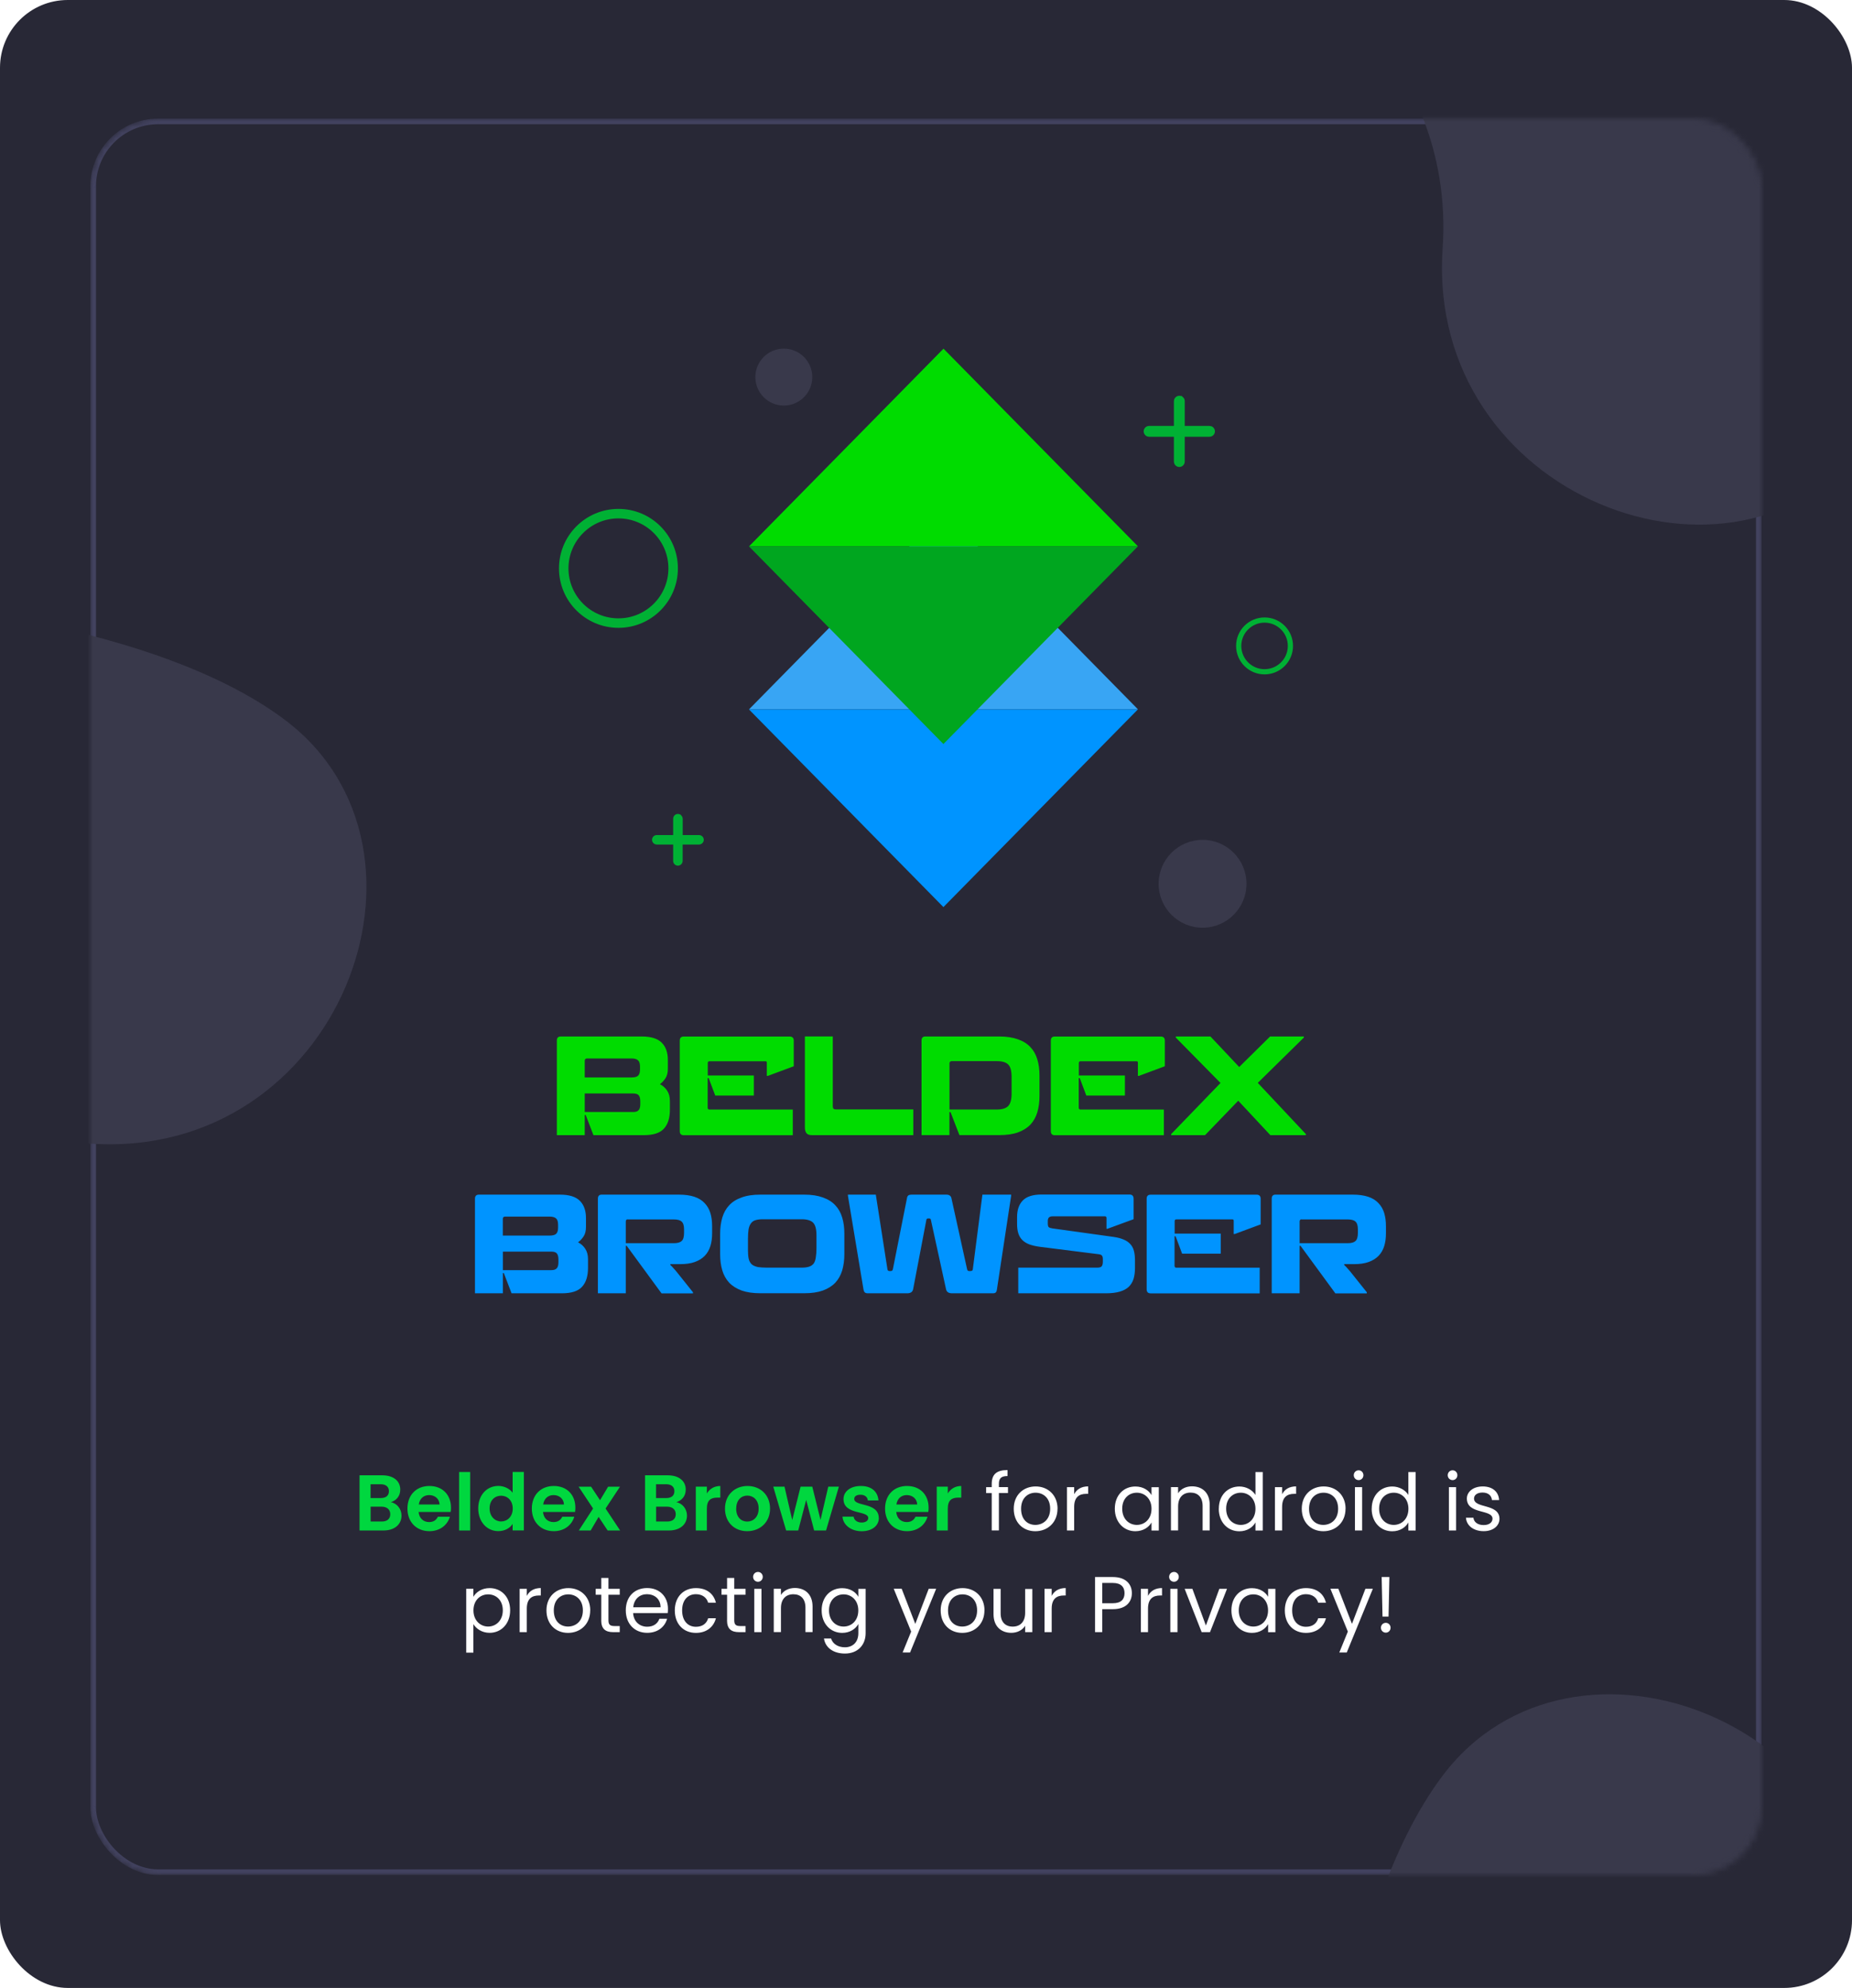 <?xml version="1.0" encoding="UTF-8"?><svg id="Layer_1" xmlns="http://www.w3.org/2000/svg" xmlns:xlink="http://www.w3.org/1999/xlink" viewBox="0 0 328 352"><defs><style>.cls-1{stroke-width:.83px;}.cls-1,.cls-2,.cls-3,.cls-4{stroke:#00b134;}.cls-1,.cls-4{fill:#00b134;}.cls-5{clip-path:url(#clippath);}.cls-6,.cls-2,.cls-3{fill:none;}.cls-6,.cls-7,.cls-8,.cls-9,.cls-10,.cls-11,.cls-12,.cls-13,.cls-14{stroke-width:0px;}.cls-15{mask:url(#mask);}.cls-2{stroke-width:1.68px;}.cls-16{filter:url(#luminosity-invert);}.cls-17{clip-path:url(#clippath-1);}.cls-18{clip-path:url(#clippath-2);}.cls-3,.cls-4{stroke-width:.92px;}.cls-19{stroke:#42425f;}.cls-19,.cls-7{fill:#282836;}.cls-8{fill:#38a5f4;}.cls-9{fill:#39394b;}.cls-10{fill:#00a61f;}.cls-11{fill:#fff;}.cls-12{fill:#00d73f;}.cls-13{fill:#00dc00;}.cls-14{fill:#0094ff;}</style><filter id="luminosity-invert" x="-46" y="-18" width="421.01" height="428.9" color-interpolation-filters="sRGB" filterUnits="userSpaceOnUse"><feColorMatrix result="cm" values="-1 0 0 0 1 0 -1 0 0 1 0 0 -1 0 1 0 0 0 1 0"/></filter><mask id="mask" x="-46" y="-18" width="421.01" height="428.9" maskUnits="userSpaceOnUse"><g class="cls-16"><g id="mask0_17_2608"><rect class="cls-19" x="16.5" y="21.5" width="295" height="310" rx="11.5" ry="11.5"/></g></g></mask><clipPath id="clippath"><rect class="cls-6" x="132.65" y="61.73" width="68.89" height="98.87"/></clipPath><clipPath id="clippath-1"><rect class="cls-6" x="115.52" y="144.17" width="9.06" height="9.06" transform="translate(-69.99 128.45) rotate(-45)"/></clipPath><clipPath id="clippath-2"><rect class="cls-6" x="202.39" y="69.91" width="12.95" height="12.95" transform="translate(7.16 170.06) rotate(-45)"/></clipPath></defs><rect class="cls-7" width="328" height="352" rx="12" ry="12"/><g class="cls-15"><rect class="cls-19" x="16.5" y="21.5" width="295" height="310" rx="11.5" ry="11.5"/><path class="cls-9" d="M16,202.51c-35.2-2.4-56,28.67-62,44.5V105c22-.17,72.1,4.1,96.5,22.5,30.5,23,9.5,78-34.5,75Z"/><path class="cls-9" d="M255.5,44c2.4-35.2-28.67-56-44.5-62h142c.17,22-4.1,72.1-22.5,96.5-23,30.5-78,9.5-75-34.5Z"/><path class="cls-9" d="M330.51,348.9c-2.4,35.2,28.67,56,44.5,62h-142c-.17-22,4.1-72.1,22.5-96.5,23-30.5,78-9.5,75,34.5Z"/><path class="cls-12" d="M69.12,268.12c0-.84-.6-1.34-1.55-1.34h-1.93v2.63h1.97c.95,0,1.51-.46,1.51-1.29ZM68.88,264.04c0-.78-.53-1.23-1.46-1.23h-1.79v2.45h1.79c.92,0,1.46-.42,1.46-1.22ZM71.11,268.35c0,1.55-1.19,2.65-3.22,2.65h-4.21v-9.77h4.03c2.04,0,3.18,1.06,3.18,2.52,0,1.19-.71,1.93-1.67,2.24,1.11.2,1.89,1.22,1.89,2.37ZM76,264.73c-.94,0-1.68.6-1.83,1.67h3.68c-.03-1.02-.84-1.67-1.85-1.67ZM79.68,268.56c-.42,1.43-1.71,2.56-3.63,2.56-2.25,0-3.89-1.57-3.89-4s1.6-4,3.89-4,3.82,1.53,3.82,3.84c0,.25-.01.5-.06.76h-5.67c.1,1.15.88,1.79,1.86,1.79.84,0,1.3-.42,1.55-.94h2.11ZM81.31,271v-10.36h1.96v10.36h-1.96ZM84.7,267.09c0-2.42,1.57-3.98,3.56-3.98,1.02,0,2,.48,2.53,1.2v-3.68h1.99v10.36h-1.99v-1.15c-.46.71-1.33,1.27-2.55,1.27-1.97,0-3.54-1.61-3.54-4.03ZM90.81,267.12c0-1.47-.98-2.28-2.06-2.28s-2.04.78-2.04,2.25.99,2.31,2.04,2.31,2.06-.81,2.06-2.28ZM98.03,264.73c-.94,0-1.68.6-1.83,1.67h3.68c-.03-1.02-.84-1.67-1.85-1.67ZM101.71,268.56c-.42,1.43-1.71,2.56-3.63,2.56-2.25,0-3.89-1.57-3.89-4s1.6-4,3.89-4,3.82,1.53,3.82,3.84c0,.25-.01.5-.06.76h-5.67c.1,1.15.88,1.79,1.86,1.79.84,0,1.3-.42,1.55-.94h2.11ZM107.62,271l-1.6-2.41-1.41,2.41h-2.1l2.53-3.89-2.56-3.86h2.21l1.58,2.39,1.43-2.39h2.1l-2.55,3.86,2.58,3.89h-2.21ZM119.68,268.12c0-.84-.6-1.34-1.55-1.34h-1.93v2.63h1.97c.95,0,1.51-.46,1.51-1.29ZM119.44,264.04c0-.78-.53-1.23-1.46-1.23h-1.79v2.45h1.79c.92,0,1.46-.42,1.46-1.22ZM121.67,268.35c0,1.55-1.19,2.65-3.22,2.65h-4.21v-9.77h4.03c2.04,0,3.18,1.06,3.18,2.52,0,1.19-.71,1.93-1.67,2.24,1.11.2,1.89,1.22,1.89,2.37ZM125.19,267.14v3.86h-1.96v-7.76h1.96v1.2c.49-.8,1.3-1.32,2.38-1.32v2.06h-.52c-1.16,0-1.86.45-1.86,1.95ZM136.38,267.12c0,2.44-1.79,4-4.05,4s-3.93-1.57-3.93-4,1.75-4,3.99-4,3.99,1.55,3.99,4ZM130.38,267.12c0,1.54.9,2.3,1.95,2.3s2.03-.76,2.03-2.3-.97-2.3-2-2.3-1.97.74-1.97,2.3ZM139.23,271l-2.28-7.76h1.99l1.37,5.91,1.48-5.91h2.07l1.46,5.89,1.37-5.89h1.88l-2.27,7.76h-2.11l-1.41-5.42-1.41,5.42h-2.13ZM155.65,268.79c0,1.33-1.16,2.34-3.05,2.34s-3.3-1.13-3.39-2.58h1.97c.07.59.62,1.04,1.4,1.04s1.19-.35,1.19-.8c0-1.39-4.38-.5-4.38-3.35,0-1.29,1.15-2.32,3.07-2.32s3.01,1.02,3.12,2.56h-1.88c-.06-.6-.53-1.01-1.3-1.01-.73,0-1.11.29-1.11.74,0,1.41,4.3.53,4.35,3.37ZM160.59,264.73c-.94,0-1.68.6-1.83,1.67h3.68c-.03-1.02-.84-1.67-1.85-1.67ZM164.27,268.56c-.42,1.43-1.71,2.56-3.63,2.56-2.25,0-3.89-1.57-3.89-4s1.6-4,3.89-4,3.82,1.53,3.82,3.84c0,.25-.01.5-.06.76h-5.67c.1,1.15.88,1.79,1.86,1.79.84,0,1.3-.42,1.55-.94h2.11ZM167.86,267.14v3.86h-1.96v-7.76h1.96v1.2c.49-.8,1.3-1.32,2.38-1.32v2.06h-.52c-1.16,0-1.86.45-1.86,1.95Z"/><path class="cls-11" d="M175.64,271v-6.62h-.99v-1.05h.99v-.55c0-1.71.84-2.48,2.8-2.48v1.06c-1.15,0-1.53.42-1.53,1.41v.55h1.61v1.05h-1.61v6.62h-1.27ZM187.29,267.15c0,2.44-1.75,3.98-3.93,3.98s-3.82-1.54-3.82-3.98,1.71-3.95,3.88-3.95,3.88,1.53,3.88,3.95ZM180.84,267.15c0,1.95,1.19,2.86,2.52,2.86s2.63-.91,2.63-2.86-1.27-2.84-2.59-2.84-2.56.91-2.56,2.84ZM190.24,266.83v4.17h-1.27v-7.67h1.27v1.25c.43-.85,1.26-1.39,2.48-1.39v1.32h-.34c-1.22,0-2.14.55-2.14,2.32ZM197.44,267.14c0-2.39,1.58-3.93,3.64-3.93,1.43,0,2.41.73,2.86,1.53v-1.4h1.29v7.67h-1.29v-1.43c-.46.83-1.46,1.55-2.87,1.55-2.04,0-3.63-1.61-3.63-3.99ZM203.94,267.15c0-1.78-1.2-2.84-2.6-2.84s-2.59,1.02-2.59,2.83,1.19,2.87,2.59,2.87,2.6-1.05,2.6-2.86ZM212.99,271v-4.34c0-1.57-.85-2.37-2.14-2.37s-2.2.81-2.2,2.46v4.24h-1.27v-7.67h1.27v1.09c.5-.8,1.43-1.23,2.46-1.23,1.78,0,3.14,1.09,3.14,3.29v4.52h-1.26ZM215.86,267.14c0-2.39,1.58-3.93,3.65-3.93,1.2,0,2.31.62,2.84,1.5v-4.06h1.29v10.36h-1.29v-1.44c-.46.85-1.46,1.57-2.86,1.57-2.06,0-3.64-1.61-3.64-3.99ZM222.35,267.15c0-1.78-1.2-2.84-2.6-2.84s-2.59,1.02-2.59,2.83,1.19,2.87,2.59,2.87,2.6-1.05,2.6-2.86ZM227.07,266.83v4.17h-1.27v-7.67h1.27v1.25c.43-.85,1.26-1.39,2.48-1.39v1.32h-.34c-1.22,0-2.14.55-2.14,2.32ZM238.3,267.15c0,2.44-1.75,3.98-3.93,3.98s-3.82-1.54-3.82-3.98,1.71-3.95,3.88-3.95,3.88,1.53,3.88,3.95ZM231.84,267.15c0,1.95,1.19,2.86,2.52,2.86s2.63-.91,2.63-2.86-1.27-2.84-2.59-2.84-2.56.91-2.56,2.84ZM239.97,271v-7.67h1.27v7.67h-1.27ZM240.63,262.08c-.49,0-.87-.38-.87-.87s.38-.87.87-.87c.46,0,.84.38.84.87s-.38.87-.84.87ZM242.94,267.14c0-2.39,1.58-3.93,3.65-3.93,1.2,0,2.31.62,2.84,1.5v-4.06h1.29v10.36h-1.29v-1.44c-.46.85-1.46,1.57-2.86,1.57-2.06,0-3.64-1.61-3.64-3.99ZM249.44,267.15c0-1.78-1.2-2.84-2.6-2.84s-2.59,1.02-2.59,2.83,1.19,2.87,2.59,2.87,2.6-1.05,2.6-2.86ZM256.61,271v-7.67h1.27v7.67h-1.27ZM257.27,262.08c-.49,0-.87-.38-.87-.87s.38-.87.87-.87c.46,0,.84.38.84.87s-.38.87-.84.87ZM265.57,268.91c0,1.26-1.11,2.21-2.8,2.21-1.79,0-3.05-.98-3.14-2.38h1.32c.07.74.73,1.3,1.81,1.3,1.01,0,1.57-.5,1.57-1.13,0-1.71-4.54-.71-4.54-3.57,0-1.18,1.11-2.14,2.81-2.14s2.81.91,2.9,2.41h-1.27c-.06-.77-.64-1.33-1.67-1.33-.94,0-1.5.45-1.5,1.06,0,1.82,4.45.83,4.51,3.57ZM83.84,282.74c.46-.81,1.47-1.54,2.87-1.54,2.06,0,3.64,1.54,3.64,3.93s-1.58,3.99-3.64,3.99c-1.4,0-2.39-.76-2.87-1.54v5.05h-1.27v-11.31h1.27v1.41ZM89.05,285.14c0-1.81-1.19-2.83-2.6-2.83s-2.6,1.06-2.6,2.84,1.22,2.86,2.6,2.86,2.6-1.06,2.6-2.87ZM93.3,284.83v4.17h-1.27v-7.67h1.27v1.25c.43-.85,1.26-1.39,2.48-1.39v1.32h-.34c-1.22,0-2.14.55-2.14,2.32ZM104.53,285.15c0,2.44-1.75,3.98-3.93,3.98s-3.82-1.54-3.82-3.98,1.71-3.95,3.88-3.95,3.88,1.53,3.88,3.95ZM98.08,285.15c0,1.95,1.19,2.86,2.52,2.86s2.63-.91,2.63-2.86-1.27-2.84-2.59-2.84-2.56.91-2.56,2.84ZM106.49,286.9v-4.52h-.99v-1.05h.99v-1.93h1.27v1.93h2v1.05h-2v4.52c0,.76.28,1.02,1.06,1.02h.94v1.08h-1.15c-1.36,0-2.13-.56-2.13-2.1ZM114.57,282.28c-1.25,0-2.28.83-2.42,2.32h4.84c.01-1.5-1.11-2.32-2.42-2.32ZM118.15,286.63c-.39,1.4-1.62,2.49-3.53,2.49-2.18,0-3.79-1.54-3.79-3.98s1.55-3.95,3.79-3.95,3.68,1.57,3.68,3.67c0,.28-.01.5-.04.77h-6.13c.1,1.55,1.19,2.41,2.49,2.41,1.15,0,1.88-.59,2.16-1.41h1.37ZM119.51,285.15c0-2.41,1.55-3.95,3.74-3.95,1.9,0,3.15.98,3.54,2.59h-1.37c-.27-.92-1.04-1.51-2.17-1.51-1.4,0-2.44.99-2.44,2.87s1.04,2.9,2.44,2.9c1.13,0,1.89-.55,2.17-1.51h1.37c-.39,1.53-1.64,2.59-3.54,2.59-2.18,0-3.74-1.54-3.74-3.98ZM128.77,286.9v-4.52h-.99v-1.05h.99v-1.93h1.27v1.93h2v1.05h-2v4.52c0,.76.28,1.02,1.06,1.02h.94v1.08h-1.15c-1.36,0-2.13-.56-2.13-2.1ZM133.59,289v-7.67h1.27v7.67h-1.27ZM134.25,280.08c-.49,0-.87-.38-.87-.87s.38-.87.87-.87c.46,0,.84.38.84.87s-.38.87-.84.87ZM142.65,289v-4.34c0-1.57-.85-2.37-2.14-2.37s-2.2.81-2.2,2.46v4.24h-1.27v-7.67h1.27v1.09c.5-.8,1.43-1.23,2.46-1.23,1.78,0,3.14,1.09,3.14,3.29v4.52h-1.26ZM145.52,285.14c0-2.39,1.58-3.93,3.64-3.93,1.4,0,2.41.7,2.86,1.53v-1.4h1.29v7.84c0,2.11-1.41,3.61-3.67,3.61-2.02,0-3.46-1.02-3.71-2.66h1.26c.28.92,1.19,1.55,2.45,1.55,1.36,0,2.38-.87,2.38-2.51v-1.61c-.46.83-1.46,1.57-2.86,1.57-2.06,0-3.64-1.61-3.64-3.99ZM152.01,285.15c0-1.78-1.2-2.84-2.6-2.84s-2.59,1.02-2.59,2.83,1.19,2.87,2.59,2.87,2.6-1.05,2.6-2.86ZM162.1,287.54l2.38-6.22h1.32l-4.62,11.28h-1.32l1.51-3.7-3.09-7.59h1.41l2.41,6.22ZM174.35,285.15c0,2.44-1.75,3.98-3.93,3.98s-3.82-1.54-3.82-3.98,1.71-3.95,3.88-3.95,3.88,1.53,3.88,3.95ZM167.9,285.15c0,1.95,1.19,2.86,2.52,2.86s2.63-.91,2.63-2.86-1.27-2.84-2.59-2.84-2.56.91-2.56,2.84ZM182.83,281.33v7.67h-1.27v-1.13c-.49.8-1.43,1.25-2.45,1.25-1.76,0-3.15-1.09-3.15-3.29v-4.49h1.26v4.33c0,1.55.85,2.35,2.14,2.35s2.2-.81,2.2-2.46v-4.21h1.27ZM186.26,284.83v4.17h-1.27v-7.67h1.27v1.25c.43-.85,1.26-1.39,2.48-1.39v1.32h-.34c-1.22,0-2.14.55-2.14,2.32ZM195.21,283.88h1.88c1.46,0,2.07-.69,2.07-1.78s-.62-1.81-2.07-1.81h-1.88v3.58ZM200.46,282.1c0,1.48-.95,2.83-3.37,2.83h-1.88v4.07h-1.27v-9.76h3.15c2.3,0,3.37,1.26,3.37,2.86ZM203.32,284.83v4.17h-1.27v-7.67h1.27v1.25c.43-.85,1.26-1.39,2.48-1.39v1.32h-.34c-1.22,0-2.14.55-2.14,2.32ZM207.27,289v-7.67h1.27v7.67h-1.27ZM207.93,280.08c-.49,0-.87-.38-.87-.87s.38-.87.87-.87c.46,0,.84.38.84.87s-.38.87-.84.87ZM209.81,281.33h1.37l2.39,6.5,2.38-6.5h1.36l-3.01,7.67h-1.48l-3.01-7.67ZM218.09,285.14c0-2.39,1.58-3.93,3.64-3.93,1.43,0,2.41.73,2.86,1.53v-1.4h1.29v7.67h-1.29v-1.43c-.46.83-1.46,1.55-2.87,1.55-2.04,0-3.63-1.61-3.63-3.99ZM224.58,285.15c0-1.78-1.2-2.84-2.6-2.84s-2.59,1.02-2.59,2.83,1.19,2.87,2.59,2.87,2.6-1.05,2.6-2.86ZM227.55,285.15c0-2.41,1.55-3.95,3.74-3.95,1.9,0,3.15.98,3.54,2.59h-1.37c-.27-.92-1.04-1.51-2.17-1.51-1.4,0-2.44.99-2.44,2.87s1.04,2.9,2.44,2.9c1.13,0,1.89-.55,2.17-1.51h1.37c-.39,1.53-1.64,2.59-3.54,2.59-2.18,0-3.74-1.54-3.74-3.98ZM239.44,287.54l2.38-6.22h1.32l-4.62,11.28h-1.32l1.51-3.7-3.09-7.59h1.41l2.41,6.22ZM244.85,286.24l-.15-7h1.37l-.15,7h-1.06ZM246.28,288.22c0,.49-.38.87-.84.87-.49,0-.87-.38-.87-.87s.38-.87.87-.87c.46,0,.84.38.84.87Z"/><path class="cls-13" d="M103.56,197.42v3.58h-4.94v-16.75c0-.48.23-.72.7-.72h14.35c1.63,0,2.81.37,3.53,1.1.72.72,1.08,1.74,1.08,3.07v1.54c0,.7-.14,1.27-.43,1.7s-.62.78-.98,1.03c.51.26.94.63,1.27,1.13.34.5.5,1.11.5,1.85v1.54c0,1.47-.35,2.59-1.06,3.36-.69.77-1.88,1.15-3.58,1.15h-8.9l-1.37-3.58h-.17ZM103.56,193.61v3.29h8.59c.43,0,.74-.1.94-.31.21-.21.31-.57.31-1.08v-.5c0-.51-.1-.87-.29-1.08-.18-.21-.5-.31-.96-.31h-8.59ZM103.97,187.42c-.27,0-.41.14-.41.41v2.95h8.3c.54,0,.93-.1,1.15-.31.22-.21.34-.57.34-1.08v-.53c0-.53-.11-.9-.34-1.1-.22-.22-.61-.34-1.15-.34h-7.9ZM125.5,190.9h-.17v5.23c0,.22.11.34.34.34h14.74v4.54h-19.32c-.46,0-.7-.24-.7-.72v-16.03c0-.48.23-.72.7-.72h18.77c.48,0,.72.24.72.72v4.54l-4.58,1.7h-.19v-2.33c0-.18-.08-.26-.24-.26h-9.91c-.13,0-.22.04-.26.12-.03.06-.05.14-.05.22v2.18h8.16v3.55h-6.84l-1.15-3.07ZM147.49,183.53v12.34c0,.19.04.34.12.43.08.1.23.14.46.14h13.68v4.56h-17.93c-.46,0-.79-.11-.98-.34-.19-.24-.29-.58-.29-1.01v-16.13h4.94ZM163.21,184.25c0-.48.22-.72.67-.72h13.1c1.3,0,2.4.17,3.31.5.91.32,1.65.78,2.21,1.39.56.59.97,1.32,1.22,2.18.26.85.38,1.8.38,2.86v3.6c0,1.06-.13,2.02-.38,2.88-.26.85-.66,1.58-1.22,2.18-.56.59-1.3,1.06-2.21,1.39-.91.32-2.02.48-3.31.48h-7.06l-1.58-4.08h-.19v4.08h-4.94v-16.75ZM168.16,196.46h8.38c.94,0,1.62-.21,2.02-.62.4-.42.6-1.15.6-2.21v-2.93c0-1.09-.2-1.82-.6-2.21-.4-.4-1.07-.6-2.02-.6h-8.02c-.11,0-.2.04-.26.12-.06.06-.1.14-.1.24v8.21ZM191.22,190.9h-.17v5.23c0,.22.11.34.34.34h14.74v4.54h-19.32c-.46,0-.7-.24-.7-.72v-16.03c0-.48.23-.72.7-.72h18.77c.48,0,.72.24.72.72v4.54l-4.58,1.7h-.19v-2.33c0-.18-.08-.26-.24-.26h-9.91c-.13,0-.22.04-.26.12-.03.06-.05.14-.05.22v2.18h8.16v3.55h-6.84l-1.15-3.07ZM230.92,183.53v.19l-8.16,8.02,8.52,9.07v.19h-6.29l-5.69-6.1-5.88,6.1h-6v-.19l8.74-9.05-7.92-8.04v-.19h6.14l5.09,5.4,5.47-5.4h5.98Z"/><path class="cls-14" d="M89.06,225.42v3.58h-4.94v-16.75c0-.48.23-.72.7-.72h14.35c1.63,0,2.81.37,3.53,1.1.72.72,1.08,1.74,1.08,3.07v1.54c0,.7-.14,1.27-.43,1.7s-.62.78-.98,1.03c.51.26.94.63,1.27,1.13s.5,1.11.5,1.85v1.54c0,1.47-.35,2.59-1.06,3.36-.69.77-1.88,1.15-3.58,1.15h-8.9l-1.37-3.58h-.17ZM89.06,221.61v3.29h8.59c.43,0,.74-.1.94-.31.21-.21.31-.57.31-1.08v-.5c0-.51-.1-.87-.29-1.08-.18-.21-.5-.31-.96-.31h-8.59ZM89.46,215.42c-.27,0-.41.14-.41.41v2.95h8.3c.54,0,.93-.1,1.15-.31.22-.21.34-.57.34-1.08v-.53c0-.53-.11-.9-.34-1.1-.22-.22-.61-.34-1.15-.34h-7.9ZM110.83,220.58v8.42h-4.94v-16.75c0-.48.22-.72.67-.72h13.66c1.09,0,2.01.13,2.76.38s1.36.63,1.82,1.13c.46.48.8,1.06,1.01,1.75.21.69.31,1.46.31,2.33v1.25c0,.85-.1,1.61-.31,2.28-.21.67-.54,1.25-1.01,1.73-.45.46-1.03.82-1.75,1.08-.72.26-1.6.38-2.64.38h-1.15c-.18,0-.35,0-.53-.02v.17c.21.19.42.41.62.65.21.22.41.46.6.7l2.78,3.48v.19h-5.57l-6.17-8.42h-.17ZM111.17,215.9c-.22,0-.34.14-.34.41v3.82h8.5c.66,0,1.12-.13,1.39-.38.29-.26.43-.74.43-1.46v-.6c0-.67-.14-1.14-.43-1.39-.27-.26-.74-.38-1.39-.38h-8.16ZM149.54,222.06c0,1.06-.13,2.02-.38,2.88-.26.85-.66,1.58-1.22,2.18-.56.59-1.3,1.06-2.21,1.39-.9.32-1.99.48-3.29.48h-7.78c-1.3,0-2.4-.16-3.31-.48-.91-.34-1.65-.8-2.21-1.39-.56-.61-.97-1.34-1.22-2.18-.26-.86-.38-1.82-.38-2.88v-3.6c0-1.06.13-2.01.38-2.86.26-.86.66-1.59,1.22-2.18.56-.61,1.3-1.07,2.21-1.39.91-.34,2.02-.5,3.31-.5h7.78c1.3,0,2.39.17,3.29.5.91.32,1.65.78,2.21,1.39.56.59.97,1.32,1.22,2.18.26.85.38,1.8.38,2.86v3.6ZM132.48,221.63c0,.61.06,1.1.17,1.46.13.37.32.66.58.86.27.19.62.33,1.03.41.43.06.96.1,1.58.1h6.14c.53,0,.96-.06,1.3-.17.35-.11.62-.3.82-.55.19-.27.32-.63.38-1.08.08-.45.12-1,.12-1.66v-2.3c0-1.07-.2-1.81-.6-2.21-.4-.4-1.07-.6-2.02-.6h-6.89c-.53,0-.97.06-1.32.17-.34.11-.6.3-.79.58-.19.26-.33.61-.41,1.06-.06.43-.1.98-.1,1.63v2.3ZM179.08,211.53v.19l-2.52,16.61c-.03.24-.1.42-.22.53-.1.1-.28.14-.55.14h-7.18c-.61,0-.96-.24-1.06-.72l-2.69-12.31c-.03-.14-.12-.22-.26-.22h-.22c-.18,0-.28.07-.31.22l-2.35,12.31c-.1.48-.45.72-1.06.72h-6.96c-.26,0-.44-.06-.55-.17s-.18-.28-.22-.5l-2.76-16.61v-.19h4.94l2.06,13.22c.03.21.15.31.36.31h.24c.19,0,.31-.1.36-.31l2.5-12.6c.03-.22.11-.38.24-.48.14-.1.37-.14.67-.14h6.05c.51,0,.82.21.91.62l2.78,12.6c.05.21.16.31.34.31h.26c.26,0,.39-.1.41-.31l1.7-13.22h5.06ZM196.16,217.58h-.19v-1.92c0-.19-.1-.29-.29-.29h-9.22c-.34,0-.57.07-.7.22-.13.14-.19.35-.19.62v.43c0,.34.06.55.17.65.11.1.33.17.65.22l10.85,1.51c.69.1,1.27.25,1.75.46.48.19.87.46,1.18.79.3.32.52.72.65,1.2.13.48.19,1.05.19,1.7v1.39c0,.72-.09,1.36-.26,1.92-.18.54-.46,1.01-.86,1.39-.4.37-.93.65-1.58.84-.66.19-1.46.29-2.42.29h-15.55v-4.54h13.94c.42,0,.69-.07.82-.22.14-.16.22-.43.22-.82v-.48c0-.3-.06-.51-.17-.62-.1-.13-.3-.21-.6-.24l-10.46-1.32c-.7-.1-1.31-.24-1.82-.43-.5-.19-.9-.45-1.22-.77s-.55-.71-.7-1.18-.22-1.02-.22-1.66v-1.22c0-1.26.34-2.24,1.01-2.93.67-.7,1.79-1.06,3.36-1.06h15.53c.5,0,.74.26.74.77v3.6l-4.58,1.68ZM208.19,218.9h-.17v5.23c0,.22.11.34.34.34h14.74v4.54h-19.32c-.46,0-.7-.24-.7-.72v-16.03c0-.48.23-.72.7-.72h18.77c.48,0,.72.24.72.72v4.54l-4.58,1.7h-.19v-2.33c0-.18-.08-.26-.24-.26h-9.91c-.13,0-.22.04-.26.12-.03.06-.05.14-.05.22v2.18h8.16v3.55h-6.84l-1.15-3.07ZM230.17,220.58v8.42h-4.94v-16.75c0-.48.22-.72.67-.72h13.66c1.09,0,2.01.13,2.76.38s1.36.63,1.82,1.13c.46.48.8,1.06,1.01,1.75.21.69.31,1.46.31,2.33v1.25c0,.85-.1,1.61-.31,2.28-.21.67-.54,1.25-1.01,1.73-.45.46-1.03.82-1.75,1.08-.72.26-1.6.38-2.64.38h-1.15c-.18,0-.35,0-.53-.02v.17c.21.19.42.41.62.65.21.22.41.46.6.7l2.78,3.48v.19h-5.57l-6.17-8.42h-.17ZM230.51,215.9c-.22,0-.34.14-.34.41v3.82h8.5c.66,0,1.12-.13,1.39-.38.29-.26.43-.74.43-1.46v-.6c0-.67-.14-1.14-.43-1.39-.27-.26-.74-.38-1.39-.38h-8.16Z"/><g class="cls-5"><path class="cls-8" d="M132.65,125.6h68.89l-34.44-35-34.44,35Z"/><path class="cls-14" d="M167.09,160.61l34.44-35h-68.89l34.44,35Z"/><path class="cls-13" d="M132.65,96.74h68.89l-34.44-35-34.44,35Z"/><path class="cls-10" d="M167.09,131.74l34.44-35h-68.89l34.44,35Z"/></g><circle class="cls-9" cx="138.82" cy="66.77" r="5.04"/><g class="cls-17"><path class="cls-4" d="M120.32,144.69c-.11-.11-.27-.14-.41-.08-.14.06-.23.2-.23.35v3.36h-3.36c-.14,0-.26.07-.33.19-.07.12-.07.26,0,.38.07.12.2.19.33.19h3.36v3.36c0,.14.07.26.19.33.12.07.26.07.38,0,.12-.07.19-.2.19-.33v-3.36h3.36c.15,0,.3-.09.36-.24.06-.14.02-.31-.09-.42-.07-.07-.17-.1-.26-.1h-3.36v-3.36c0-.1-.04-.2-.11-.27Z"/></g><g class="cls-18"><path class="cls-1" d="M209.24,70.65c-.16-.16-.39-.2-.59-.12-.2.09-.33.28-.33.5v4.8h-4.8c-.2,0-.38.1-.48.27-.1.17-.1.38,0,.55.1.17.28.27.48.27h4.8v4.8c0,.2.1.38.27.48.17.1.38.1.55,0,.17-.1.27-.28.27-.48v-4.8h4.8c.22,0,.42-.13.51-.34.08-.21.03-.44-.13-.6-.1-.1-.24-.15-.38-.15h-4.8v-4.8c0-.15-.05-.29-.16-.39Z"/></g><circle class="cls-2" cx="109.53" cy="100.64" r="9.69"/><path class="cls-3" d="M228.54,114.37c0,2.53-2.05,4.58-4.58,4.58s-4.58-2.05-4.58-4.58,2.05-4.58,4.58-4.58,4.58,2.05,4.58,4.58Z"/><circle class="cls-9" cx="212.98" cy="156.49" r="7.78"/></g></svg>